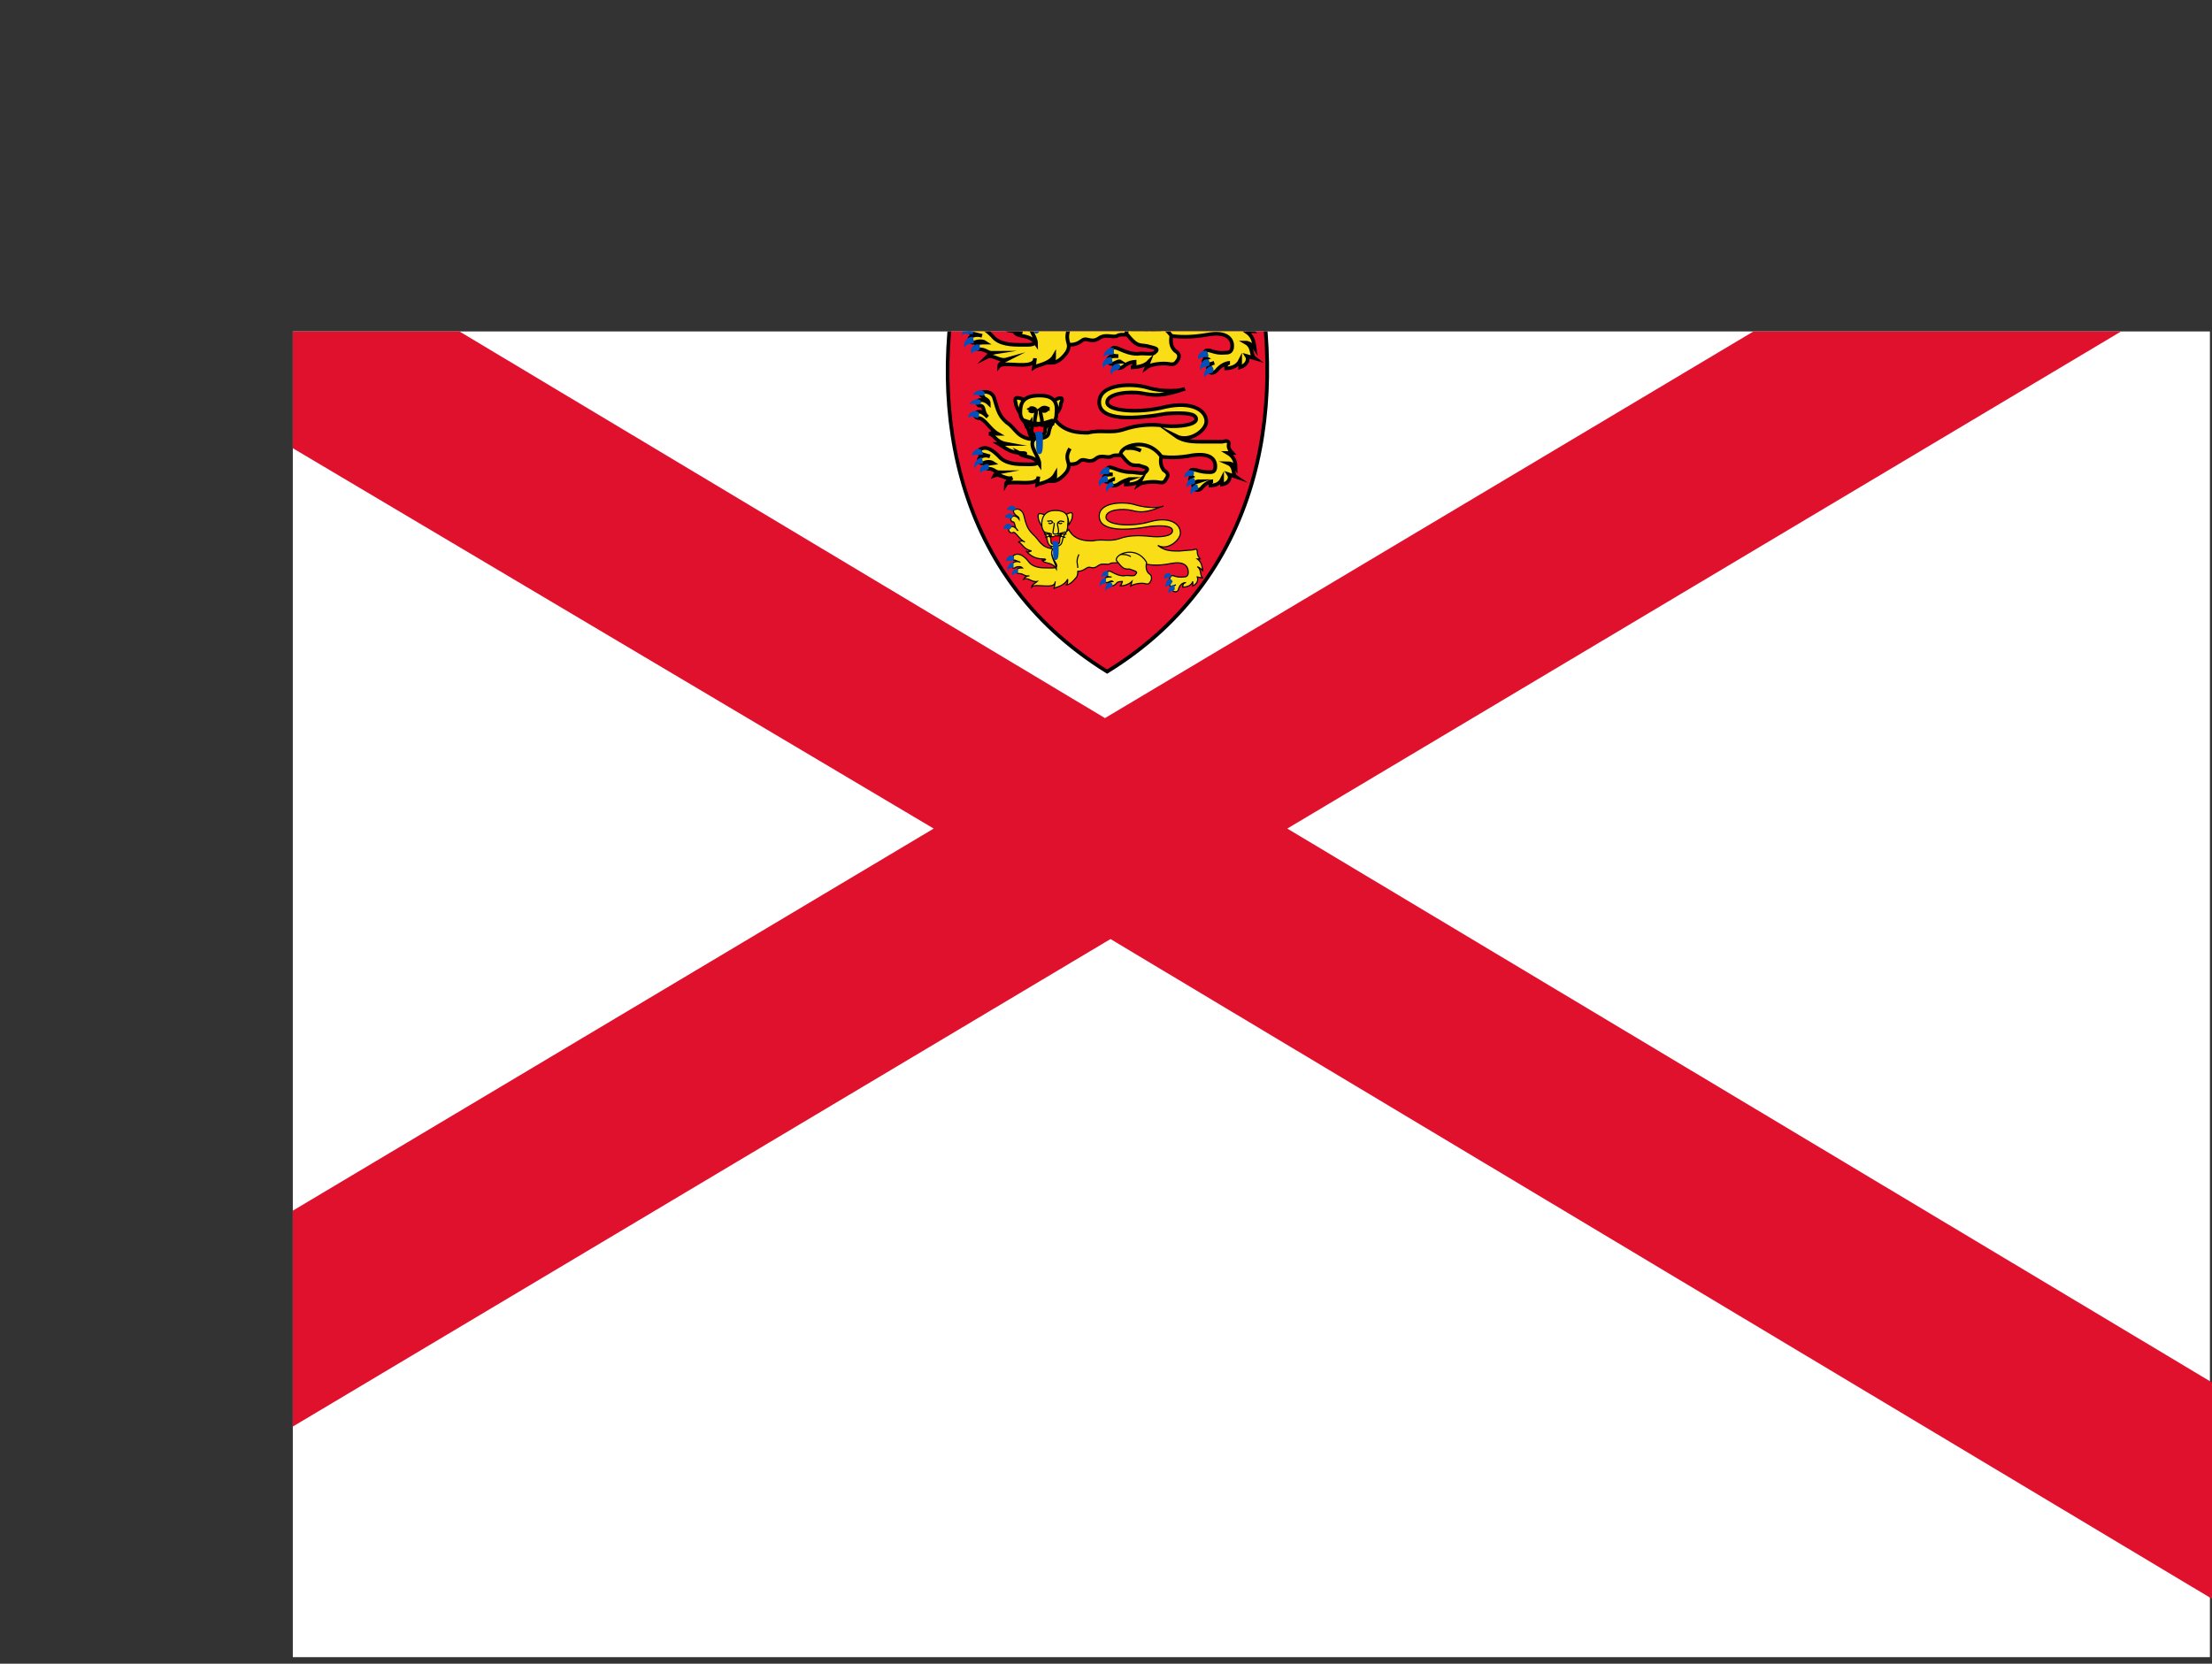 <?xml version="1.0" encoding="utf-8"?>
<!-- Generator: Adobe Illustrator 26.3.1, SVG Export Plug-In . SVG Version: 6.00 Build 0)  -->
<svg version="1.1" id="flag-icons-je" xmlns="http://www.w3.org/2000/svg" xmlns:xlink="http://www.w3.org/1999/xlink" x="0px"
	 y="0px" viewBox="0 0 640.6 481.9" style="enable-background:new 0 0 640.6 481.9;" xml:space="preserve">
<rect x="0" y="0" width="640.6" height="481.9" fill="#333333" stroke="none"/>
<style type="text/css">
	.st0{clip-path:url(#SVGID_00000173119162051306184450000002704974317786517161_);}
	.st1{fill:#FFFFFF;}
	.st2{fill-rule:evenodd;clip-rule:evenodd;fill:#DF112D;}
	.st3{fill:#E8112D;stroke:#000000;stroke-width:0.326;stroke-miterlimit:13.031;}
	.st4{fill:#F9DD16;stroke:#000000;stroke-width:0.326;stroke-miterlimit:13.031;}
	.st5{fill:none;stroke:#000000;stroke-width:0.326;stroke-miterlimit:13.031;}
	.st6{fill:#FF0016;stroke:#000000;stroke-width:0.326;stroke-miterlimit:13.031;}
	.st7{stroke:#000000;stroke-width:0.326;stroke-miterlimit:13.031;}
	.st8{fill:#0051BA;}
	.st9{fill:#F9DD16;stroke:#000000;stroke-width:0.1;}
	.st10{fill:none;stroke:#000000;stroke-width:0.1;}
	.st11{fill:#FF0016;stroke:#000000;stroke-width:0.1;}
	.st12{stroke:#000000;stroke-width:0.1;}
</style>
<g>
	<defs>
		<rect id="SVGID_1_" x="0" y="0" width="640" height="480"/>
	</defs>
	<clipPath id="SVGID_00000179610168402716789880000011801585987520343223_">
		<use xlink:href="#SVGID_1_"  style="overflow:visible;"/>
	</clipPath>
	<g transform="matrix(16 0 0 16 84.8 96)" style="clip-path:url(#SVGID_00000179610168402716789880000011801585987520343223_);">
		<path class="st1" d="M-5.3-6h40v30h-40L-5.3-6z"/>
		<path class="st2" d="M-10.3-6v2L11.6,9l-21.8,13v2H-7l21.8-13l21.7,13h3.2v-2L18,9L39.8-4v-2h-3.3L14.7,7L-7-6h-3.2H-10.3z"/>
		<g transform="translate(-9.7 -6) scale(.204)">
			<path class="st3" d="M132.7,22.2c3.1,12.8,1.4,28.6-12.9,37.4c-14.2-8.8-16-24.6-12.8-37.4C110.4,19.2,125.6,17.3,132.7,22.2z"/>
			<path class="st4" d="M119.9,19.6c4.5-0.1,9,1,12.9,3.2c0.7-4.4,2.3-8.5,4.9-12.1c-2.5,0-3.6,1.3-3.6,2.6c-0.6-1.7-3-1.6-3.8-0.7
				c2.7,1.8,0.6,5-1.8,4.4c-1.1-0.3-1.7-1.1-2-2.3c0.7-0.1,1.2-0.8,1-1.5s-0.8-1.2-1.5-1s-1.2,0.8-1,1.5c0.1,0.5,0.5,0.9,1,1
				c-0.7,1-1.9,1.6-3.1,1.3c-1.3-0.3-1.9-1.5-1.9-2.5c0-2.7,2.6-3.1,3.4-2.6c0-1.8-2.9-3.3-3.8-1.8c1-1.9,0.8-4.3-0.8-5.8
				C118.3,4.8,118,7.1,119,9c-0.9-1.5-3.7,0-3.7,1.8c0.7-0.5,3.3-0.1,3.3,2.6c0,1-0.6,2.2-1.8,2.5c-1.2,0.3-2.5-0.2-3.2-1.3
				c0.2,0,0.4-0.2,0.6-0.4c0.5-0.5,0.5-1.3-0.1-1.8s-1.3-0.5-1.8,0.1s-0.5,1.3,0.1,1.8c0.2,0.2,0.5,0.3,0.7,0.3
				c-0.2,1.2-0.9,2-2,2.3c-1.3,0.3-2.6-0.4-2.9-1.7c-0.3-1,0.2-2.1,1.1-2.7c-0.8-1-3.2-1-3.8,0.7c0-1.3-1.1-2.6-3.6-2.6
				c2.6,3.6,4.3,7.7,5,12.1C110.9,20.6,115.4,19.5,119.9,19.6z"/>
			<g id="b">
				<g>
					<path class="st4" d="M130.7,32.2c-0.4,0-0.4,0.5-0.5,0.5c0.8,0,1.2-0.3,1.4-0.7v0.6c0.6-0.2,0.8-0.7,0.6-1l0.7,0.2
						c-0.4-0.3-0.1-1-0.8-1.4c0.2,0,0.6,0.2,0.8,0.5c-0.1-0.7-0.2-1.1-0.8-1.5h0.5c-0.3-0.2-0.4-0.5-0.4-0.8c0-0.4-0.2-0.4-0.6-0.3
						l-1.8,0.1c-1,0-2,0-2.8-0.6c1.3,0.6,3-0.6,3-1.5c0-1-1.4-2-4-1.4c-2.6,0.6-5.8,0.4-5.8-0.5s2.3-1,3.5-0.8s2,0.3,4.2-0.5
						c-0.5,0.2-2.3,0.3-3.7-0.1s-4.8-0.4-4.8,1.4c0,1.9,3.6,1.7,6.8,1.2c1.8-0.2,2.8,0,2.8,0.5c0,0.6-1.7,0.8-3,0.7
						c-1.4-0.2-2.8-0.1-4.1,0.3c-1.3,0.4-2.2,0-3.6,0.3c-0.7,0-2.4,0-3.2-1.4c-0.5,0.4-2,1.1-2.3,1.9c-0.3,0.6,0,1.3,0.4,2
						c0.6,0.8-0.3,0.7-1,0.7c-0.8,0-2,0-2.6-0.8c-0.6-0.6-1.3-1.1-1.9-0.7c-0.3,0.3,0,0.6,0.2,0.5l0.8,0.2c-0.3-0.1-0.7-0.1-1,0.1
						c-0.3,0.2,0,0.6,0.3,0.5c0.2-0.1,0.7-0.2,1,0c-0.3,0-0.7,0-0.8,0.2s0,0.4,0.3,0.4c0.6,0,0.7,0.4,1.3,0.3
						c-0.3,0-0.5,0.2-0.7,0.4c0.6-0.3,1.1,0.4,1.8,0.2c-0.2,0.1-0.7,0.4-0.7,0.6c0.4-0.5,3.2,0.4,3.2-0.7l-0.1,0.8
						c0.3-0.2,1.4-0.3,1.8-1c0,0.2,0,0.5-0.2,0.6c0.3,0,0.8-0.2,1.3-0.9c0.2-0.3,0.2-0.5,0.2-0.7c0.5,0,0.8-0.1,1.2-0.4
						c0.4-0.3,0.8,0.3,1.5-0.2c0.6-0.4,1.2,0,1.6-0.2c0.3-0.2,0.8,0,1.2-0.2s1,0.1,1.6-0.4c1,0.4,2.3,1,5.2,0.5
						c1.6-0.3,2.2,0.3,2.2,1c0,0.6-0.4,0.6-0.6,0.6c-1,0.1-1.3-0.3-1.7-0.2c-0.2,0.1-0.4,0.5,0,0.7c-0.3,0.1-0.3,0.4-0.1,0.5
						s0.5,0,0.8-0.1c-0.4,0.1-0.7,0.4-0.5,0.7c0.1,0.2,0.4,0.3,0.7,0C129.8,32.5,130.3,32.2,130.7,32.2L130.7,32.2z M112.1,24.2
						c-0.8-0.3-1-0.3-0.9,0.4c0,0.3,0.3,0.7,0.5,0.9C111.7,25.2,111.8,24.5,112.1,24.2L112.1,24.2z"/>
					<path class="st4" d="M114.8,24.3c0.8-0.4,1.1-0.4,0.9,0.3c0,0.3-0.3,0.7-0.5,0.9C115.2,25.2,115.2,24.5,114.8,24.3z"/>
					<path class="st4" d="M113.5,23.8c1.6,0,1.8,0.8,1.7,1.7c0,1-0.5,0.6-0.8,2c-0.1,0.4-0.5,0.5-1,0.5c-0.3,0-0.7,0-0.9-0.6
						c-0.3-1.3-0.8-1-0.8-2C111.7,24.6,111.9,23.8,113.5,23.8L113.5,23.8z"/>
					<path class="st4" d="M109.4,27.5c-0.4-0.2-0.7,0-0.9,0c0.6,0.1,0.6,0.8,1.8,1c-0.3,0-0.4,0.2-0.7,0c0.5,0.4,1,0.9,2.2,0.9
						c0.7,0,0.2,0.3-0.2,0.1c0.4,0.5,1.3,0.1,1.9,1c0-0.7-1-1.7-0.5-2.4c-1.7-0.1-1.8-1-2.7-1.7c-0.8-0.6-0.9-1.2-1.2-2.3
						c-0.1-0.5-0.7-0.8-1-0.7c-0.3,0-0.5,0.3-0.2,0.5c0.2,0.2,0.6,0.2,0.6,0.7c-0.3-0.4-0.8-0.5-1-0.3c-0.1,0.2,0,0.5,0.2,0.5
						c0.5,0,0.2,0.6,0.7,1c-0.5-0.5-0.9-0.6-1.2-0.3c-0.1,0.2,0,0.5,0.4,0.5C108.1,26,108.6,27.2,109.4,27.5L109.4,27.5z
						 M122.4,32.1c-0.2,0-0.1,0.5-0.5,0.5c0.8,0,1.3-0.2,1.6-0.5l-0.2,0.5c0.4-0.3,1.5-0.4,2-0.3s0.6-0.1,0.8-0.4
						c0.2-0.4,0-0.6-0.3-0.8c-0.3-0.3-0.4-0.7-0.3-1.3c-1.4-2-4-1-4-0.2c0.9,1.1,1,1,1.8,1.1c0.7,0.2,1.2,0.2,0.7,0.6
						c-0.2,0.2-1,0-1.5,0.1c-1.3,0-2-0.9-2.3-0.4c-0.3,0.4,0,0.6,0.6,0.6c-0.4,0-1,0-0.9,0.4c0.2,0.7,0.8-0.1,1.1,0.1
						c-0.2,0-0.6,0.1-0.6,0.3s0.5,0.5,1,0C121.7,32.2,122,32.1,122.4,32.1L122.4,32.1z"/>
				</g>
				<path class="st5" d="M123.5,29.2c-0.4-0.2-0.9-0.3-1.4-0.2 M116.5,29c-0.4,0.8-0.2,1.2-0.1,1.6 M112.4,25
					c0.2,0.2,0.4-0.2,0.8,0.2c-0.1-0.1-0.3,0.3-0.6,0 M114.6,25.1c-0.3,0-0.5-0.3-0.9,0.1c0.1-0.1,0.3,0.3,0.6,0 M113.7,25.2v0.3
					c0.1,0.7,0.3,1-0.3,1c-0.5,0-0.3-0.3-0.2-1v-0.3"/>
				<path class="st6" d="M113.5,27.7c0.4,0,0.6,0,0.6-0.6c0-0.2,0.3-0.3,0.1-0.7c0.2,0.4-0.7,0.4-0.7,0.2c0,0.2-1,0.2-0.8-0.2
					c-0.1,0.4,0.2,0.5,0.1,0.7C112.8,27.7,113,27.7,113.5,27.7L113.5,27.7z"/>
				<path class="st7" d="M113,26.5l-1-0.3 M113,26.5h-1 M113,26.6l-0.9,0.3 M113.8,26.5l1-0.3 M113.8,26.5h1.2 M113.8,26.6l1,0.3"/>
				<path class="st8" d="M108.1,23.4c-0.3-0.4-1,0-1,0.4c0.2-0.3,0.6,0.1,0.9,0C108.1,23.8,108.3,23.6,108.1,23.4z M107.8,24.3
					c-0.3-0.4-1.1,0-1.1,0.4c0.2-0.3,0.6,0.1,0.9,0C107.7,24.7,107.9,24.4,107.8,24.3z M107.6,25.5c-0.4-0.4-1.1,0-1,0.5
					c0.2-0.3,0.6,0,0.8,0C107.6,25.9,107.7,25.6,107.6,25.5L107.6,25.5z M107.9,29.2c-0.4-0.4-1,0.1-1,0.6c0.2-0.4,0.7,0,1-0.2
					c0,0,0.2-0.3,0-0.5V29.2z M107.9,29.9c-0.5-0.1-1,0.6-0.7,1c0-0.5,0.6-0.3,0.8-0.5L107.9,29.9L107.9,29.9z M108.5,30.6
					c-0.5-0.2-1,0.4-0.7,0.8c0-0.3,0.6-0.2,0.7-0.4v-0.5V30.6z M120.2,31.7c-0.5-0.1-1,0.5-0.7,1c0-0.5,0.6-0.3,0.8-0.5L120.2,31.7
					L120.2,31.7z M120.8,32.3c-0.5-0.1-0.9,0.6-0.6,1c0-0.5,0.6-0.4,0.7-0.6C121,32.6,121,32.3,120.8,32.3L120.8,32.3z M120.4,30.9
					c-0.4-0.2-1,0.4-0.9,0.8c0.2-0.4,0.7-0.1,0.9-0.3V30.9L120.4,30.9z M128.7,31.9c-0.4-0.1-0.8,0.6-0.6,1c0-0.4,0.6-0.3,0.8-0.5
					C128.9,32.2,128.9,31.9,128.7,31.9z M128.7,31.2c-0.4-0.3-1,0.3-0.8,0.7c0.2-0.3,0.7-0.1,0.9-0.3L128.7,31.2L128.7,31.2z
					 M129.1,32.5c-0.5,0-0.9,0.7-0.6,1c0-0.4,0.6-0.3,0.7-0.5C129.3,32.8,129.2,32.6,129.1,32.5L129.1,32.5z M113.5,27.3
					c0.3,0,0.4,0.1,0.4,0.7c0,1,0,1.6-0.4,1.6c-0.3,0-0.3-0.5-0.3-1.3c0-0.4,0-0.7-0.1-0.6C113.1,27.4,113.2,27.3,113.5,27.3z"/>
			</g>
			<g>
				<path class="st4" d="M129.2,42.7c-0.3,0-0.3,0.4-0.4,0.4c0.7,0,1-0.2,1.2-0.6V43c0.6-0.1,0.8-0.6,0.6-0.9l0.6,0.2
					c-0.3-0.2,0-0.9-0.7-1.2c0.2,0,0.5,0.1,0.7,0.4c0-0.6-0.2-1-0.7-1.3h0.4c-0.2-0.2-0.4-0.5-0.3-0.8c0-0.3-0.2-0.3-0.6-0.2h-1.6
					c-0.9,0-1.8,0-2.5-0.5c1.2,0.6,2.7-0.5,2.7-1.3c0-1-1.3-1.8-3.6-1.3c-2.3,0.6-5.2,0.4-5.2-0.4s2-1,3.1-0.8s1.8,0.3,3.8-0.4
					c-0.4,0.2-2,0.3-3.3-0.1s-4.3-0.4-4.3,1.3s3.2,1.5,6,1c1.7-0.1,2.6,0,2.6,0.5s-1.5,0.7-2.7,0.6c-1.2-0.2-2.5-0.1-3.7,0.3
					c-1.2,0.4-2,0-3.2,0.3c-0.7,0-2.2,0-3-1.3c-0.4,0.4-1.7,1-2,1.7c-0.2,0.6,0,1.2,0.4,1.8c0.5,0.7-0.3,0.6-1,0.6
					c-0.6,0-1.7,0-2.3-0.7c-0.5-0.5-1.1-1-1.7-0.6c-0.2,0.3,0,0.5,0.2,0.4l0.7,0.2c-0.3-0.1-0.6-0.1-0.9,0.1c-0.2,0.2,0,0.6,0.3,0.5
					c0.2-0.1,0.6-0.2,0.9,0l-0.7,0.1c-0.1,0.1,0,0.4,0.3,0.4c0.5,0,0.6,0.4,1.1,0.3c-0.2,0-0.5,0.1-0.6,0.3c0.5-0.2,1,0.4,1.6,0.2
					c-0.2,0.1-0.6,0.4-0.6,0.6c0.3-0.5,2.9,0.3,2.9-0.7l-0.1,0.7c0.2-0.1,1.2-0.2,1.6-0.9c0,0.2,0,0.5-0.2,0.6
					c0.3,0,0.7-0.2,1.2-0.8c0.2-0.3,0.2-0.5,0.2-0.7c0.4,0,0.7,0,1-0.3c0.4-0.3,0.8,0.3,1.4-0.2c0.5-0.4,1,0,1.4-0.2
					c0.3-0.2,0.8,0,1.1-0.2s1,0.1,1.5-0.3c0.9,0.3,2,0.9,4.6,0.4c1.5-0.2,2,0.3,2,1c0,0.5-0.3,0.5-0.5,0.5c-1,0-1.2-0.3-1.6-0.2
					c-0.1,0-0.3,0.4,0,0.6c-0.2,0.1-0.2,0.4,0,0.5s0.4,0,0.7-0.1c-0.4,0-0.7,0.3-0.5,0.6c0.1,0.2,0.4,0.3,0.7,0
					C128.4,43,128.9,42.7,129.2,42.7L129.2,42.7z M112.5,35.5c-0.7-0.3-1-0.3-0.8,0.3c0,0.3,0.3,0.7,0.4,0.9c0-0.3,0.1-1,0.4-1.1
					V35.5z"/>
				<path class="st4" d="M115,35.6c0.6-0.4,1-0.4,0.7,0.2c0,0.3-0.2,0.7-0.4,0.9c0-0.3,0-1-0.4-1.1L115,35.6z"/>
				<path class="st4" d="M113.8,35.1c1.4,0,1.6,0.7,1.5,1.6c0,0.9-0.5,0.5-0.7,1.8c-0.1,0.3-0.5,0.4-1,0.4c-0.2,0-0.6,0-0.7-0.5
					c-0.3-1.2-0.8-1-0.8-1.8S112.3,35.1,113.8,35.1z"/>
				<path class="st4" d="M110,38.5c-0.3-0.2-0.6,0-0.7,0c0.5,0,0.5,0.7,1.6,0.9h-0.7c0.5,0.3,1,0.8,2,0.8c0.7,0,0.2,0.2-0.2,0
					c0.4,0.5,1.2,0.1,1.8,1c0-0.7-1-1.6-0.5-2.2c-1.5-0.1-1.6-1-2.4-1.5c-0.7-0.6-0.8-1.1-1.1-2.1c-0.1-0.5-0.6-0.7-1-0.6
					c-0.2,0-0.4,0.2,0,0.4c0,0.2,0.5,0.2,0.5,0.6c-0.3-0.3-0.8-0.4-1-0.2c0,0.2,0,0.4,0.2,0.4c0.5,0,0.2,0.6,0.7,1
					c-0.5-0.5-0.8-0.6-1.1-0.3c-0.1,0.1,0,0.4,0.3,0.4c0.5,0,1,1,1.7,1.4L110,38.5z M121.8,42.5c-0.2,0-0.1,0.5-0.5,0.5
					c0.7,0,1.2-0.1,1.5-0.4l-0.2,0.4c0.3-0.2,1.3-0.3,1.8-0.2s0.5-0.1,0.7-0.4c0.2-0.3,0-0.5-0.3-0.7c-0.2-0.3-0.3-0.6-0.2-1.2
					c-1.3-1.8-3.6-0.9-3.6-0.2c0.8,1,0.9,1,1.6,1c0.6,0.2,1,0.2,0.6,0.6c-0.2,0.2-0.9,0-1.3,0c-1.2,0-1.8-0.7-2.1-0.3
					c-0.3,0.4,0,0.5,0.5,0.5c-0.3,0-0.9,0-0.8,0.4c0.2,0.6,0.7,0,1,0c-0.2,0-0.5,0.2-0.5,0.4c0,0.1,0.4,0.4,0.9,0
					C121.2,42.7,121.5,42.6,121.8,42.5L121.8,42.5z"/>
			</g>
			<path class="st5" d="M122.8,40c-0.4-0.2-0.9-0.3-1.3-0.2 M116.5,39.8c-0.4,0.7-0.2,1-0.1,1.4 M112.8,36.2
				c0.1,0.2,0.3-0.2,0.7,0.2c-0.1-0.1-0.3,0.3-0.6,0 M114.7,36.3c-0.2,0-0.4-0.3-0.8,0c0.1,0,0.3,0.4,0.6,0 M113.9,36.3v0.4
				c0.1,0.6,0.3,0.9-0.2,0.9s-0.3-0.3-0.2-1v-0.2"/>
			<path class="st6" d="M113.8,38.6c0.3,0,0.5,0,0.5-0.5c0-0.2,0.3-0.3,0-0.6c0.3,0.3-0.5,0.3-0.5,0.1c0,0.2-1,0.2-0.8-0.1
				c0,0.3,0.2,0.4,0.1,0.6C113.1,38.6,113.3,38.6,113.8,38.6L113.8,38.6z"/>
			<path class="st7" d="M113.3,37.6l-0.9-0.3 M113.3,37.6h-0.9 M113.3,37.6l-0.8,0.3 M114,37.6l1-0.3 M114,37.6h1.1 M114.1,37.6
				l0.8,0.3"/>
			<path class="st8" d="M108.9,34.8c-0.3-0.4-1,0-1,0.3c0.3-0.2,0.6,0.1,0.9,0C108.8,35.1,109.1,34.9,108.9,34.8L108.9,34.8z
				 M108.6,35.6c-0.2-0.4-1,0-1,0.3c0.2-0.2,0.6,0.1,0.8,0C108.5,35.9,108.7,35.7,108.6,35.6z M108.4,36.6c-0.3-0.3-1,0-0.9,0.5
				c0.2-0.3,0.6,0,0.8,0C108.4,37.1,108.5,36.7,108.4,36.6L108.4,36.6z M108.7,40c-0.3-0.4-0.9,0-0.9,0.5c0.2-0.3,0.6,0,1-0.2
				L108.7,40L108.7,40z M108.7,40.6c-0.4,0-0.9,0.6-0.6,1c0-0.5,0.5-0.4,0.7-0.5L108.7,40.6L108.7,40.6z M109.3,41.2
				c-0.5-0.1-1,0.4-0.7,0.8c0-0.3,0.6-0.2,0.7-0.4V41.2L109.3,41.2z M119.8,42.2c-0.5,0-1,0.5-0.6,1c0-0.5,0.5-0.3,0.7-0.5
				L119.8,42.2z M120.3,42.8c-0.4-0.1-0.8,0.5-0.5,0.9c0-0.5,0.5-0.4,0.6-0.6L120.3,42.8L120.3,42.8z M120,41.5
				c-0.4-0.2-1,0.4-0.8,0.7c0.1-0.3,0.6,0,0.8-0.2V41.5L120,41.5z M127.4,42.5c-0.3-0.2-0.7,0.5-0.5,0.8c0-0.3,0.5-0.3,0.7-0.4
				c0-0.2,0-0.5-0.2-0.5V42.5z M127.4,41.8c-0.3-0.3-0.9,0.3-0.7,0.6c0.2-0.3,0.6,0,0.8-0.3v-0.4L127.4,41.8z M127.8,43
				c-0.5,0-0.8,0.6-0.5,0.9c0-0.4,0.5-0.3,0.6-0.5L127.8,43z M113.8,38.3c0.2,0,0.3,0,0.3,0.6c0,0.9,0,1.4-0.3,1.4s-0.3-0.4-0.3-1.1
				c0-0.4,0-0.7-0.1-0.6C113.4,38.4,113.4,38.3,113.8,38.3L113.8,38.3z"/>
			<g>
				<path class="st9" d="M126.8,51.7c-0.3,0-0.3,0.4-0.3,0.4c0.5,0,0.8-0.2,0.9-0.5V52c0.4-0.2,0.5-0.5,0.4-0.8l0.5,0.1
					c-0.3-0.2-0.1-0.8-0.5-1c0.1,0,0.4,0.2,0.5,0.4c-0.1-0.5-0.1-0.8-0.5-1.1h0.3c-0.2-0.1-0.3-0.4-0.3-0.6c0-0.3-0.1-0.3-0.4-0.2
					l-1.2,0.1c-0.7,0-1.3,0-1.9-0.5c0.9,0.5,2-0.5,2-1.1c0-0.8-0.9-1.5-2.7-1c-1.7,0.5-3.9,0.3-3.9-0.4s1.5-0.8,2.3-0.6
					c0.8,0.2,1.3,0.2,2.8-0.4c-0.3,0.2-1.5,0.2-2.5-0.1c-0.9-0.3-3.2-0.3-3.2,1c0,1.4,2.4,1.3,4.6,0.9c1.2-0.1,1.9,0,1.9,0.4
					c0,0.5-1.1,0.6-2,0.5c-0.9-0.1-1.9-0.1-2.7,0.2c-0.9,0.3-1.5,0-2.4,0.2c-0.5,0-1.6,0-2.1-1c-0.3,0.3-1.3,0.8-1.5,1.4
					c-0.2,0.5,0,1,0.3,1.5c0.4,0.6-0.2,0.5-0.7,0.5c-0.5,0-1.3,0-1.7-0.6c-0.4-0.5-0.9-0.8-1.3-0.5c-0.2,0.2,0,0.5,0.1,0.4l0.5,0.2
					c-0.2-0.1-0.5-0.1-0.7,0.1c-0.2,0.2,0,0.5,0.2,0.4c0.1-0.1,0.5-0.2,0.7,0c-0.2,0-0.5,0-0.5,0.2c-0.1,0.2,0,0.3,0.2,0.3
					c0.4,0,0.5,0.3,0.9,0.2c-0.2,0-0.4,0.1-0.5,0.3c0.4-0.2,0.7,0.3,1.2,0.2c-0.1,0.1-0.5,0.3-0.5,0.5c0.3-0.4,2.1,0.3,2.1-0.5
					l-0.1,0.6c0.2-0.1,0.9-0.2,1.2-0.8c0,0.2,0,0.4-0.1,0.5c0.2,0,0.5-0.2,0.9-0.7c0.1-0.2,0.1-0.4,0.1-0.5c0.3,0,0.5-0.1,0.8-0.3
					s0.5,0.2,1-0.2c0.4-0.3,0.8,0,1.1-0.2c0.2-0.1,0.5,0,0.8-0.1c0.3-0.2,0.7,0.1,1.1-0.3c0.7,0.3,1.5,0.8,3.5,0.4
					c1.1-0.2,1.5,0.2,1.5,0.8c0,0.4-0.3,0.4-0.4,0.4c-0.7,0.1-0.9-0.2-1.1-0.1c-0.1,0.1-0.3,0.4,0,0.5c-0.2,0.1-0.2,0.3-0.1,0.4
					c0.1,0.1,0.3,0,0.5-0.1c-0.3,0.1-0.5,0.3-0.3,0.5c0.1,0.1,0.3,0.2,0.5,0C126.2,51.9,126.5,51.7,126.8,51.7L126.8,51.7z
					 M114.3,45.7c-0.5-0.2-0.7-0.2-0.6,0.3c0,0.2,0.2,0.5,0.3,0.7C114,46.4,114.1,45.9,114.3,45.7L114.3,45.7z"/>
				<path class="st9" d="M116.1,45.7c0.5-0.3,0.7-0.3,0.6,0.2c0,0.2-0.2,0.5-0.3,0.7C116.4,46.4,116.4,45.9,116.1,45.7z"/>
				<path class="st9" d="M115.2,45.3c1.1,0,1.2,0.6,1.1,1.3c0,0.8-0.3,0.5-0.5,1.5c-0.1,0.3-0.3,0.4-0.7,0.4c-0.2,0-0.5,0-0.6-0.5
					c-0.2-1-0.5-0.8-0.5-1.5C114,46,114.2,45.3,115.2,45.3L115.2,45.3z"/>
				<path class="st9" d="M112.5,48.1c-0.3-0.2-0.5,0-0.6,0c0.4,0.1,0.4,0.6,1.2,0.8c-0.2,0-0.3,0.2-0.5,0c0.3,0.3,0.7,0.7,1.5,0.7
					c0.5,0,0.1,0.2-0.1,0.1c0.3,0.4,0.9,0.1,1.3,0.8c0-0.5-0.7-1.3-0.3-1.8c-1.1-0.1-1.2-0.8-1.8-1.3c-0.5-0.5-0.6-0.9-0.8-1.7
					c-0.1-0.4-0.5-0.6-0.7-0.5c-0.2,0-0.3,0.2-0.1,0.4c0.1,0.2,0.4,0.2,0.4,0.5c-0.2-0.3-0.5-0.4-0.7-0.2c-0.1,0.2,0,0.4,0.1,0.4
					c0.3,0,0.1,0.5,0.5,0.8c-0.3-0.4-0.6-0.5-0.8-0.2c-0.1,0.1,0,0.4,0.3,0.4C111.6,47,112,47.9,112.5,48.1L112.5,48.1z M121.2,51.6
					c-0.1,0-0.1,0.4-0.3,0.4c0.5,0,0.9-0.2,1.1-0.4l-0.1,0.4c0.3-0.2,1-0.3,1.3-0.2c0.3,0.1,0.4-0.1,0.5-0.3c0.1-0.3,0-0.5-0.2-0.6
					c-0.2-0.2-0.3-0.5-0.2-1c-0.9-1.5-2.7-0.8-2.7-0.2c0.6,0.8,0.7,0.8,1.2,0.8c0.5,0.2,0.8,0.2,0.5,0.5c-0.1,0.2-0.7,0-1,0.1
					c-0.9,0-1.3-0.7-1.5-0.3c-0.2,0.3,0,0.4,0.4,0.4c-0.3,0-0.7,0-0.6,0.3c0.1,0.5,0.5-0.1,0.7,0.1c-0.1,0-0.4,0.1-0.4,0.2
					c0,0.1,0.3,0.4,0.7,0C120.7,51.6,121,51.6,121.2,51.6L121.2,51.6z"/>
			</g>
			<path class="st10" d="M121.9,49.4c-0.3-0.2-0.6-0.2-0.9-0.2 M117.3,49.2c-0.3,0.6-0.1,0.9-0.1,1.2 M114.5,46.2
				c0.1,0.2,0.3-0.2,0.5,0.2c-0.1-0.1-0.2,0.2-0.4,0 M116,46.3c-0.2,0-0.3-0.2-0.6,0.1c0.1-0.1,0.2,0.2,0.4,0 M115.4,46.4v0.2
				c0.1,0.5,0.2,0.8-0.2,0.8c-0.3,0-0.2-0.2-0.1-0.8v-0.2"/>
			<path class="st11" d="M115.2,48.3c0.3,0,0.4,0,0.4-0.5c0-0.2,0.2-0.2,0.1-0.5c0.1,0.3-0.5,0.3-0.5,0.2c0,0.2-0.7,0.2-0.5-0.2
				c-0.1,0.3,0.1,0.4,0.1,0.5C114.8,48.3,114.9,48.3,115.2,48.3L115.2,48.3z"/>
			<path class="st12" d="M114.9,47.4l-0.7-0.2 M114.9,47.4h-0.7 M114.9,47.5l-0.6,0.2 M115.4,47.4l0.7-0.2 M115.4,47.4h0.8
				 M115.4,47.5l0.7,0.2"/>
			<path class="st8" d="M111.6,45c-0.2-0.3-0.7,0-0.7,0.3c0.1-0.2,0.4,0.1,0.6,0C111.6,45.3,111.8,45.2,111.6,45z M111.4,45.7
				c-0.2-0.3-0.7,0-0.7,0.3c0.1-0.2,0.4,0.1,0.6,0C111.4,46,111.5,45.8,111.4,45.7z M111.3,46.6c-0.3-0.3-0.7,0-0.7,0.4
				c0.1-0.2,0.4,0,0.5,0C111.3,46.9,111.4,46.7,111.3,46.6L111.3,46.6z M111.5,49.4c-0.3-0.3-0.7,0.1-0.7,0.5c0.1-0.3,0.5,0,0.7-0.2
				C111.5,49.7,111.6,49.5,111.5,49.4L111.5,49.4z M111.5,49.9c-0.3-0.1-0.7,0.5-0.5,0.8c0-0.4,0.4-0.2,0.5-0.4L111.5,49.9
				L111.5,49.9z M111.9,50.5c-0.3-0.1-0.7,0.3-0.5,0.6c0-0.2,0.4-0.2,0.5-0.3V50.5L111.9,50.5z M119.7,51.3
				c-0.3-0.1-0.7,0.4-0.5,0.8c0-0.4,0.4-0.2,0.5-0.4L119.7,51.3L119.7,51.3z M120.1,51.7c-0.3-0.1-0.6,0.5-0.4,0.8
				c0-0.4,0.4-0.3,0.5-0.4C120.3,52,120.3,51.7,120.1,51.7L120.1,51.7z M119.9,50.7c-0.3-0.2-0.7,0.3-0.6,0.6
				c0.1-0.3,0.5-0.1,0.6-0.2V50.7L119.9,50.7z M125.4,51.4c-0.3-0.1-0.5,0.5-0.4,0.8c0-0.3,0.4-0.2,0.5-0.4
				C125.6,51.7,125.6,51.4,125.4,51.4z M125.4,50.9c-0.3-0.2-0.7,0.2-0.5,0.5c0.1-0.2,0.5-0.1,0.6-0.2L125.4,50.9L125.4,50.9z
				 M125.7,51.9c-0.3,0-0.6,0.5-0.4,0.8c0-0.3,0.4-0.2,0.5-0.4C125.8,52.1,125.8,52,125.7,51.9L125.7,51.9z M115.2,48
				c0.2,0,0.3,0.1,0.3,0.5c0,0.8,0,1.2-0.3,1.2c-0.2,0-0.2-0.4-0.2-1c0-0.3,0-0.5-0.1-0.5C115,48.1,115,48,115.2,48z"/>
		</g>
	</g>
</g>
</svg>
